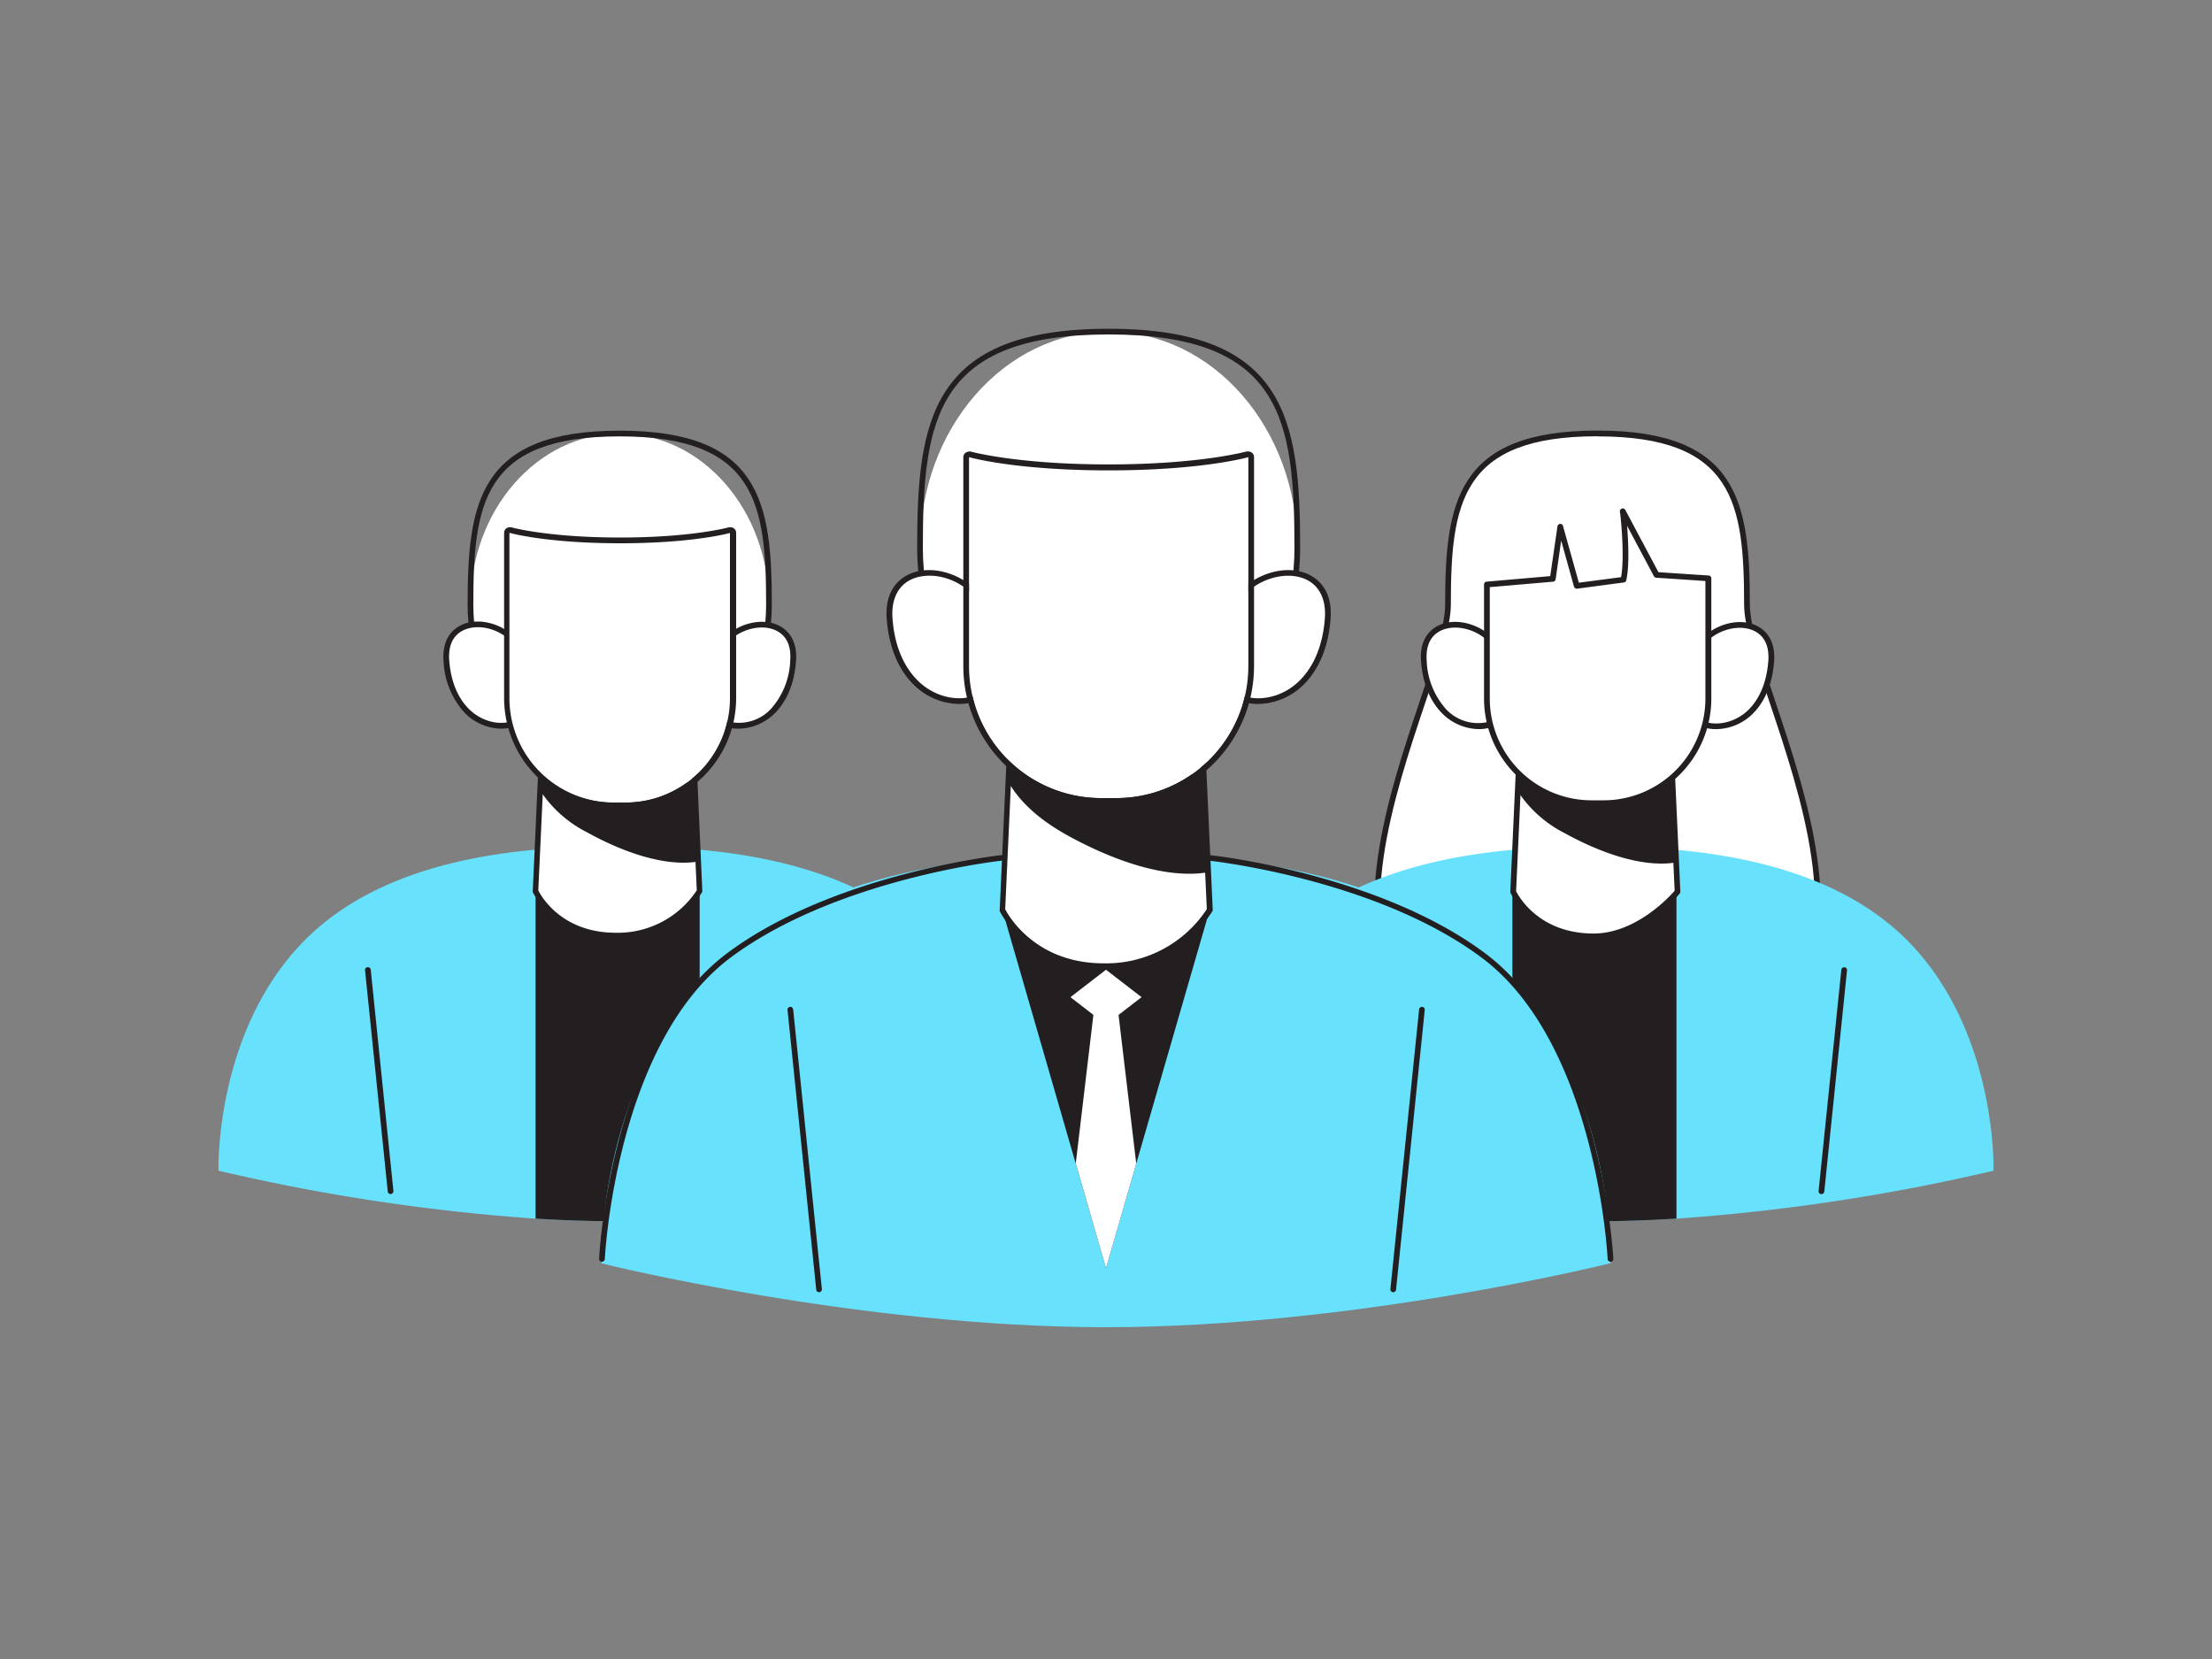 <svg id="_140_user_group_flatline" data-name="#140_user_group_flatline" xmlns="http://www.w3.org/2000/svg" viewBox="0 0 400 300"><rect x="0" y="0" width="400" height="300" fill="#808080" stroke="none"/><path d="M183.85,211.7a360.76,360.76,0,0,1-57.33,8.67c-4.9.3-9.88.48-14.84.48s-9.94-.18-14.83-.48a361,361,0,0,1-57.34-8.67S38.78,187.51,54.17,171s41.75-17.95,57.51-17.95,42.13,1.47,57.52,17.95S183.85,211.7,183.85,211.7Z" fill="#68e1fd"/><path d="M126.52,161.12v59.25c-4.9.3-9.88.48-14.84.48s-9.94-.18-14.83-.48V161.12Z" fill="#231f20"/><ellipse cx="112.06" cy="109.33" rx="26.99" ry="30.93" fill="#fff"/><path d="M112.06,140.78c-15.16,0-27.5-14.11-27.5-31.45,0-18.42,2-31.45,27.5-31.45s27.51,13,27.51,31.45C139.57,126.67,127.23,140.78,112.06,140.78Zm0-61.87c-24.63,0-26.47,12-26.47,30.42,0,16.77,11.88,30.42,26.47,30.42s26.48-13.65,26.48-30.42C138.54,91,136.69,78.91,112.06,78.91Z" fill="#231f20"/><path d="M129.1,120c1.32-8.24,15-10.27,14.32-.56a14.31,14.31,0,0,1-3.65,9.12c-2.34,2.38-6.12,3.51-9.17,2.14" fill="#fff"/><path d="M133.46,131.77a7.48,7.48,0,0,1-3.07-.64.51.51,0,1,1,.42-.94,7.9,7.9,0,0,0,8.6-2,13.86,13.86,0,0,0,3.49-8.79c.34-4.82-2.94-5.72-4.36-5.89-3.65-.41-8.22,2.18-8.93,6.57a.52.52,0,1,1-1-.17c.8-5,5.94-7.89,10.06-7.42,2.77.31,5.61,2.32,5.28,7-.19,2.74-1,6.6-3.79,9.44A9.5,9.5,0,0,1,133.46,131.77Z" fill="#231f20"/><path d="M95,120c-1.32-8.24-15-10.27-14.32-.56a14.36,14.36,0,0,0,3.64,9.12c2.35,2.38,6.12,3.51,9.18,2.14" fill="#fff"/><path d="M90.67,131.77A9.5,9.5,0,0,1,84,128.88a14.9,14.9,0,0,1-3.8-9.44c-.32-4.67,2.52-6.68,5.28-7,4.13-.47,9.27,2.46,10.07,7.42a.53.53,0,0,1-.43.6.52.52,0,0,1-.59-.43c-.71-4.39-5.27-7-8.93-6.57-1.42.17-4.7,1.07-4.37,5.89.18,2.57.93,6.18,3.5,8.79,2.37,2.41,5.9,3.25,8.59,2a.52.52,0,0,1,.69.26.52.52,0,0,1-.26.68A7.48,7.48,0,0,1,90.67,131.77Z" fill="#231f20"/><path d="M96.85,161.12s3.7,8.06,14.49,8.06a17.43,17.43,0,0,0,15.18-8.06l-1.45-31.65H98.29Z" fill="#fff"/><path d="M111.34,169.7c-11,0-14.92-8.28-15-8.36a.52.52,0,0,1,0-.24l1.44-31.66a.52.52,0,0,1,.52-.49h26.78a.52.52,0,0,1,.52.49L127,161.1a.51.51,0,0,1-.06.27A18.12,18.12,0,0,1,111.34,169.7Zm-14-8.69c.49,1,4.21,7.66,14,7.66A17.1,17.1,0,0,0,126,161l-1.41-31H98.78Z" fill="#231f20"/><path d="M98.29,143a22,22,0,0,0,8.09,7.1c5.31,2.93,13.24,6.23,19.68,5.25L125,142a60.6,60.6,0,0,1-14.2.1c-4.16-.37-8.45-.77-12.26-2.38C97.89,139.4,97.47,141.72,98.29,143Z" fill="#231f20"/><path d="M123.61,156c-6.49,0-13.56-3.33-17.47-5.5a22,22,0,0,1-8.27-7.26,3.81,3.81,0,0,1-.06-3.8.8.8,0,0,1,.94-.24c3.8,1.6,8.21,2,12.09,2.33a59.4,59.4,0,0,0,14.09-.09.51.51,0,0,1,.38.11.48.48,0,0,1,.19.35l1.06,13.38a.5.5,0,0,1-.43.53A16.17,16.17,0,0,1,123.61,156ZM98.5,140.22a3.22,3.22,0,0,0,.21,2.53h0a21.19,21.19,0,0,0,7.92,6.92c4.21,2.33,12.19,6.06,18.9,5.26l-1-12.39a61.89,61.89,0,0,1-13.8,0C106.85,142.22,102.43,141.83,98.5,140.22Zm-.15-.07h0Z" fill="#231f20"/><path d="M111,145.13h2.2A18.88,18.88,0,0,0,132,126.25V96.35s-6.56,1.89-20,1.89-20-1.89-20-1.89v29.9A18.89,18.89,0,0,0,111,145.13Z" fill="#fff"/><path d="M132,96.35v29.9a18.88,18.88,0,0,1-18.88,18.88H111a18.89,18.89,0,0,1-18.88-18.88V96.35s6.57,1.89,20,1.89,20-1.89,20-1.89m0-1a.9.9,0,0,0-.28,0c-.06,0-6.62,1.85-19.7,1.85s-19.63-1.83-19.69-1.85a1,1,0,0,0-.29,0,1,1,0,0,0-1,1v29.9A19.93,19.93,0,0,0,111,146.16h2.2a19.94,19.94,0,0,0,19.92-19.91V96.35a1,1,0,0,0-1-1Z" fill="#231f20"/><path d="M70.63,215.93a.51.51,0,0,1-.51-.47l-4.11-40a.52.52,0,0,1,.46-.57.54.54,0,0,1,.57.46l4.1,40a.51.51,0,0,1-.46.56Z" fill="#231f20"/><path d="M152.74,215.93h-.06a.51.51,0,0,1-.46-.56l4.11-40a.52.52,0,0,1,1,.11l-4.11,40A.52.52,0,0,1,152.74,215.93Z" fill="#231f20"/><path d="M315.91,109.38c0,17.11,42.39,84.13-27,84.13s-27-67-27-84.13,1.14-31,27-31S315.91,92.26,315.91,109.38Z" fill="#fff"/><path d="M288.88,194c-17.38,0-29.28-4.28-35.36-12.73-10.25-14.25-2.47-37.49,3.21-54.46,2.47-7.36,4.6-13.72,4.6-17.45,0-18.45,2-31.5,27.55-31.5s27.55,13.05,27.55,31.5c0,3.73,2.12,10.09,4.59,17.45,5.68,17,13.47,40.21,3.21,54.46C318.15,189.74,306.25,194,288.88,194Zm0-115.11c-24.68,0-26.52,12.06-26.52,30.47,0,3.9-2.15,10.33-4.65,17.78-5.61,16.75-13.3,39.7-3.35,53.52,5.88,8.17,17.49,12.31,34.52,12.31s28.64-4.14,34.51-12.31c9.95-13.82,2.26-36.77-3.35-53.52-2.49-7.45-4.65-13.88-4.65-17.78C315.39,91,313.55,78.91,288.88,78.91Z" fill="#231f20"/><path d="M360.49,211.7a360.76,360.76,0,0,1-57.33,8.67c-4.9.3-9.88.48-14.84.48s-9.94-.18-14.83-.48a361,361,0,0,1-57.34-8.67s-.73-24.19,14.66-40.67,41.75-17.95,57.51-17.95,42.14,1.47,57.52,17.95S360.49,211.7,360.49,211.7Z" fill="#68e1fd"/><path d="M303.16,161.12v59.25c-4.9.3-9.88.48-14.84.48s-9.94-.18-14.83-.48V161.12Z" fill="#231f20"/><path d="M247.27,215.93a.51.51,0,0,1-.51-.47l-4.11-40a.52.52,0,0,1,.46-.57.54.54,0,0,1,.57.46l4.1,40a.5.5,0,0,1-.46.56Z" fill="#231f20"/><path d="M329.38,215.93h-.06a.51.51,0,0,1-.46-.56l4.11-40a.53.53,0,0,1,.57-.46.52.52,0,0,1,.46.57l-4.11,40A.52.52,0,0,1,329.38,215.93Z" fill="#231f20"/><path d="M305.94,120c1.32-8.25,15-10.28,14.34-.55a14.32,14.32,0,0,1-3.65,9.13c-2.34,2.39-6.13,3.52-9.19,2.15" fill="#fff"/><path d="M310.3,131.85a7.5,7.5,0,0,1-3.07-.63.52.52,0,1,1,.43-.94c2.69,1.21,6.23.37,8.6-2,2.57-2.62,3.33-6.24,3.51-8.81.33-4.83-2.95-5.74-4.38-5.9-3.68-.41-8.23,2.18-8.94,6.58a.52.52,0,0,1-1-.17c.8-5,5.95-7.91,10.08-7.44,2.77.32,5.61,2.33,5.29,7-.19,2.75-1,6.62-3.8,9.46A9.55,9.55,0,0,1,310.3,131.85Z" fill="#231f20"/><path d="M271.81,120c-1.32-8.25-15-10.28-14.34-.55a14.37,14.37,0,0,0,3.65,9.13c2.35,2.39,6.13,3.52,9.19,2.15" fill="#fff"/><path d="M267.45,131.85a9.57,9.57,0,0,1-6.7-2.89c-2.79-2.84-3.6-6.71-3.79-9.46-.33-4.67,2.51-6.68,5.28-7,4.13-.47,9.29,2.47,10.08,7.44a.5.5,0,0,1-.43.59.52.52,0,0,1-.59-.42c-.7-4.4-5.29-7-8.94-6.58-1.43.16-4.71,1.07-4.37,5.9a13.89,13.89,0,0,0,3.5,8.81,7.92,7.92,0,0,0,8.61,2,.51.51,0,0,1,.42.94A7.47,7.47,0,0,1,267.45,131.85Z" fill="#231f20"/><path d="M273.64,161.26s3.7,8.07,14.52,8.07c8.62,0,15.19-8.07,15.19-8.07l-1.44-31.71H275.08Z" fill="#fff"/><path d="M288.16,169.84c-11,0-15-8.29-15-8.37a.49.49,0,0,1-.05-.24l1.45-31.71a.52.52,0,0,1,.51-.49h26.83a.52.52,0,0,1,.51.49l1.45,31.71a.55.55,0,0,1-.12.35C303.48,161.92,296.93,169.84,288.16,169.84Zm-14-8.69c.49,1,4.21,7.66,14,7.66,7.64,0,13.73-6.65,14.67-7.73l-1.42-31H275.57Z" fill="#231f20"/><path d="M275.08,143.12a22,22,0,0,0,8.11,7.1c5.31,2.94,13.26,6.25,19.71,5.26l-1.06-13.4a60.88,60.88,0,0,1-14.23.09c-4.17-.37-8.46-.77-12.28-2.38C274.68,139.5,274.26,141.82,275.08,143.12Z" fill="#231f20"/><path d="M300.44,156.16c-6.49,0-13.58-3.33-17.49-5.5a22.07,22.07,0,0,1-8.29-7.28,3.81,3.81,0,0,1-.06-3.8.8.8,0,0,1,.94-.24c3.81,1.61,8.22,2,12.11,2.33a59.13,59.13,0,0,0,14.12-.09.53.53,0,0,1,.38.11.5.5,0,0,1,.18.35l1.06,13.4a.5.5,0,0,1-.42.54A17.62,17.62,0,0,1,300.44,156.16Zm-25.15-15.84a3.22,3.22,0,0,0,.21,2.53h0a21.34,21.34,0,0,0,7.93,6.93c4.22,2.33,12.22,6.07,18.93,5.26l-1-12.41a62,62,0,0,1-13.82,0C283.65,142.32,279.22,141.93,275.29,140.32Zm-.15-.07h0Z" fill="#231f20"/><path d="M308.89,104.57v21.76A18.9,18.9,0,0,1,290,145.23h-2.2a18.91,18.91,0,0,1-18.92-18.9V105.69l11.9-1,1.37-9.44,3,10.68,8.44-1.12c.87-3.77,0-11.92-.12-12.29L299.52,104Z" fill="#fff"/><path d="M290,145.75h-2.2a19.45,19.45,0,0,1-19.44-19.42V105.69a.51.51,0,0,1,.48-.51l11.49-1,1.31-9a.51.51,0,0,1,.47-.44.48.48,0,0,1,.53.38l2.87,10.25,7.63-1c.71-3.79-.11-11.33-.19-11.72a.52.52,0,0,1,1-.36l5.95,11.18,9.08.6a.51.51,0,0,1,.48.51v21.76A19.44,19.44,0,0,1,290,145.75Zm-20.6-39.58v20.16a18.41,18.41,0,0,0,18.4,18.39H290a18.41,18.41,0,0,0,18.39-18.39V105.06l-8.89-.59a.53.53,0,0,1-.42-.27l-4.85-9.12c.23,2.86.43,7.31-.15,9.86a.5.5,0,0,1-.44.39l-8.44,1.12a.52.52,0,0,1-.57-.37l-2.32-8.33-1,7a.51.51,0,0,1-.47.44Z" fill="#231f20"/><path d="M272.7,177.06c-19.45-20.84-52.77-22.69-72.7-22.69s-53.25,1.85-72.7,22.69-18.52,51.4-18.52,51.4S155.09,240,200,240s91.22-11.57,91.22-11.57S292.14,197.9,272.7,177.06Z" fill="#68e1fd"/><path d="M218.75,164.53l-13.28,45.89L200,229.33l-5.48-18.94-13.27-45.86C190.24,161.86,209.76,161.86,218.75,164.53Z" fill="#231f20"/><ellipse cx="200.48" cy="99.07" rx="34.11" ry="39.1" fill="#fff"/><path d="M200.48,138.68c-19.09,0-34.63-17.77-34.63-39.61,0-23.2,2.49-39.62,34.63-39.62s34.63,16.42,34.63,39.62C235.11,120.91,219.58,138.68,200.48,138.68Zm0-78.2c-31.26,0-33.6,15.28-33.6,38.59,0,21.27,15.08,38.58,33.6,38.58s33.6-17.31,33.6-38.58C234.08,75.76,231.74,60.48,200.48,60.48Z" fill="#231f20"/><path d="M222,112.5c1.66-10.41,18.95-13,18.09-.7-.29,4.21-1.64,8.51-4.6,11.52s-7.74,4.44-11.6,2.72" fill="#fff"/><path d="M227.52,127.3a9.37,9.37,0,0,1-3.82-.79.53.53,0,0,1-.26-.69.52.52,0,0,1,.68-.26c3.46,1.56,8,.48,11-2.6,3.27-3.33,4.23-7.93,4.46-11.2.3-4.31-1.81-7.15-5.64-7.59-4.69-.54-10.53,2.79-11.43,8.41a.53.53,0,0,1-.6.43.5.5,0,0,1-.42-.59c1-6.2,7.44-9.85,12.56-9.27,3.44.39,7,2.88,6.56,8.68-.24,3.45-1.26,8.3-4.75,11.85A11.93,11.93,0,0,1,227.52,127.3Z" fill="#231f20"/><path d="M179,112.5c-1.67-10.41-18.95-13-18.1-.7.3,4.21,1.65,8.51,4.61,11.52s7.74,4.44,11.59,2.72" fill="#fff"/><path d="M173.44,127.3a11.9,11.9,0,0,1-8.35-3.62c-3.49-3.55-4.51-8.4-4.75-11.85-.41-5.8,3.12-8.29,6.55-8.68,5.14-.58,11.57,3.07,12.57,9.27a.52.52,0,1,1-1,.16c-.9-5.62-6.74-9-11.43-8.41-3.84.44-5.94,3.28-5.64,7.59.22,3.27,1.18,7.87,4.46,11.2,3,3.08,7.56,4.15,11,2.6a.51.51,0,0,1,.68.26.52.52,0,0,1-.26.69A9.37,9.37,0,0,1,173.44,127.3Z" fill="#231f20"/><path d="M181.25,164.53s4.68,10.19,18.32,10.19,19.18-10.19,19.18-10.19l-1.82-40H183.07Z" fill="#fff"/><path d="M199.57,175.24c-13.81,0-18.74-10.39-18.79-10.49a.51.51,0,0,1,0-.24l1.82-40a.51.51,0,0,1,.51-.49h33.86a.51.51,0,0,1,.51.49l1.82,40a.43.43,0,0,1-.06.27A22.73,22.73,0,0,1,199.57,175.24Zm-17.8-10.82c.55,1.07,5.41,9.78,17.8,9.78a21.75,21.75,0,0,0,18.66-9.8L216.43,125H183.57Z" fill="#231f20"/><path d="M183.07,141.65c2.35,3.78,6.25,6.75,10.23,9,6.71,3.71,16.74,7.88,24.87,6.64l-1.33-16.92a76.87,76.87,0,0,1-18,.12c-5.25-.46-10.67-1-15.49-3C182.56,137.08,182,140,183.07,141.65Z" fill="#231f20"/><path d="M215.07,158c-8.16,0-17.08-4.2-22-6.92s-8.29-5.74-10.41-9.14c-.89-1.41-.8-3.81-.08-4.65a.85.85,0,0,1,1-.26c4.83,2,10.4,2.52,15.33,2.95a75.39,75.39,0,0,0,17.84-.11.52.52,0,0,1,.38.1.54.54,0,0,1,.18.35l1.34,16.92a.49.49,0,0,1-.42.53A20.89,20.89,0,0,1,215.07,158Zm-31.78-20a4,4,0,0,0,.2,3.43h0c2,3.26,5.41,6.22,10.06,8.8,5.37,3,15.55,7.72,24.09,6.64l-1.26-15.92a77.75,77.75,0,0,1-17.54,0C193.87,140.51,188.25,140,183.29,138Zm-.09,0Z" fill="#231f20"/><path d="M199.09,144.32h2.78a23.87,23.87,0,0,0,23.87-23.87V82.67s-8.3,2.39-25.26,2.39-25.25-2.39-25.25-2.39v37.78A23.87,23.87,0,0,0,199.09,144.32Z" fill="#fff"/><path d="M225.74,82.67v37.78a23.87,23.87,0,0,1-23.87,23.87h-2.78a23.87,23.87,0,0,1-23.86-23.87V82.67s8.3,2.39,25.25,2.39,25.26-2.39,25.26-2.39m-50.51-1a1.07,1.07,0,0,0-.62.2,1,1,0,0,0-.41.83v37.78a24.92,24.92,0,0,0,24.89,24.9h2.78a24.93,24.93,0,0,0,24.9-24.9V82.67a1,1,0,0,0-.41-.83,1.07,1.07,0,0,0-.62-.2,1,1,0,0,0-.29,0c-.08,0-8.39,2.34-25,2.34s-24.89-2.32-25-2.34a.9.9,0,0,0-.28,0Z" fill="#231f20"/><polygon points="200 185.28 193.57 180.32 200 175.36 206.43 180.32 200 185.28" fill="#fff"/><polygon points="205.47 210.42 200 229.33 194.53 210.39 197.83 182.59 197.9 182.01 202.1 182.01 202.16 182.61 205.47 210.42" fill="#fff"/><path d="M148.11,233.67a.51.51,0,0,1-.51-.46l-5.19-50.57a.51.51,0,0,1,.46-.57.53.53,0,0,1,.56.46l5.19,50.57a.52.52,0,0,1-.46.57Z" fill="#231f20"/><path d="M251.89,233.67h0a.52.52,0,0,1-.46-.57l5.19-50.57a.53.53,0,0,1,.56-.46.51.51,0,0,1,.46.57l-5.19,50.57A.51.51,0,0,1,251.89,233.67Z" fill="#231f20"/><path d="M108.83,228.16h0a.51.51,0,0,1-.49-.54c0-.39,2-39.55,23.26-55.33,19.31-14.36,49.32-17.64,49.62-17.67a.52.52,0,0,1,.1,1c-.29,0-30,3.28-49.11,17.47-20.82,15.49-22.83,54.16-22.84,54.55A.52.52,0,0,1,108.83,228.16Z" fill="#231f20"/><path d="M291.23,228.16a.52.52,0,0,1-.52-.49c0-.39-2-39.06-22.85-54.55-19.08-14.19-48.81-17.44-49.11-17.47a.52.52,0,1,1,.11-1c.3,0,30.31,3.31,49.62,17.67,21.22,15.78,23.24,54.94,23.26,55.33a.53.53,0,0,1-.49.54Z" fill="#231f20"/></svg>